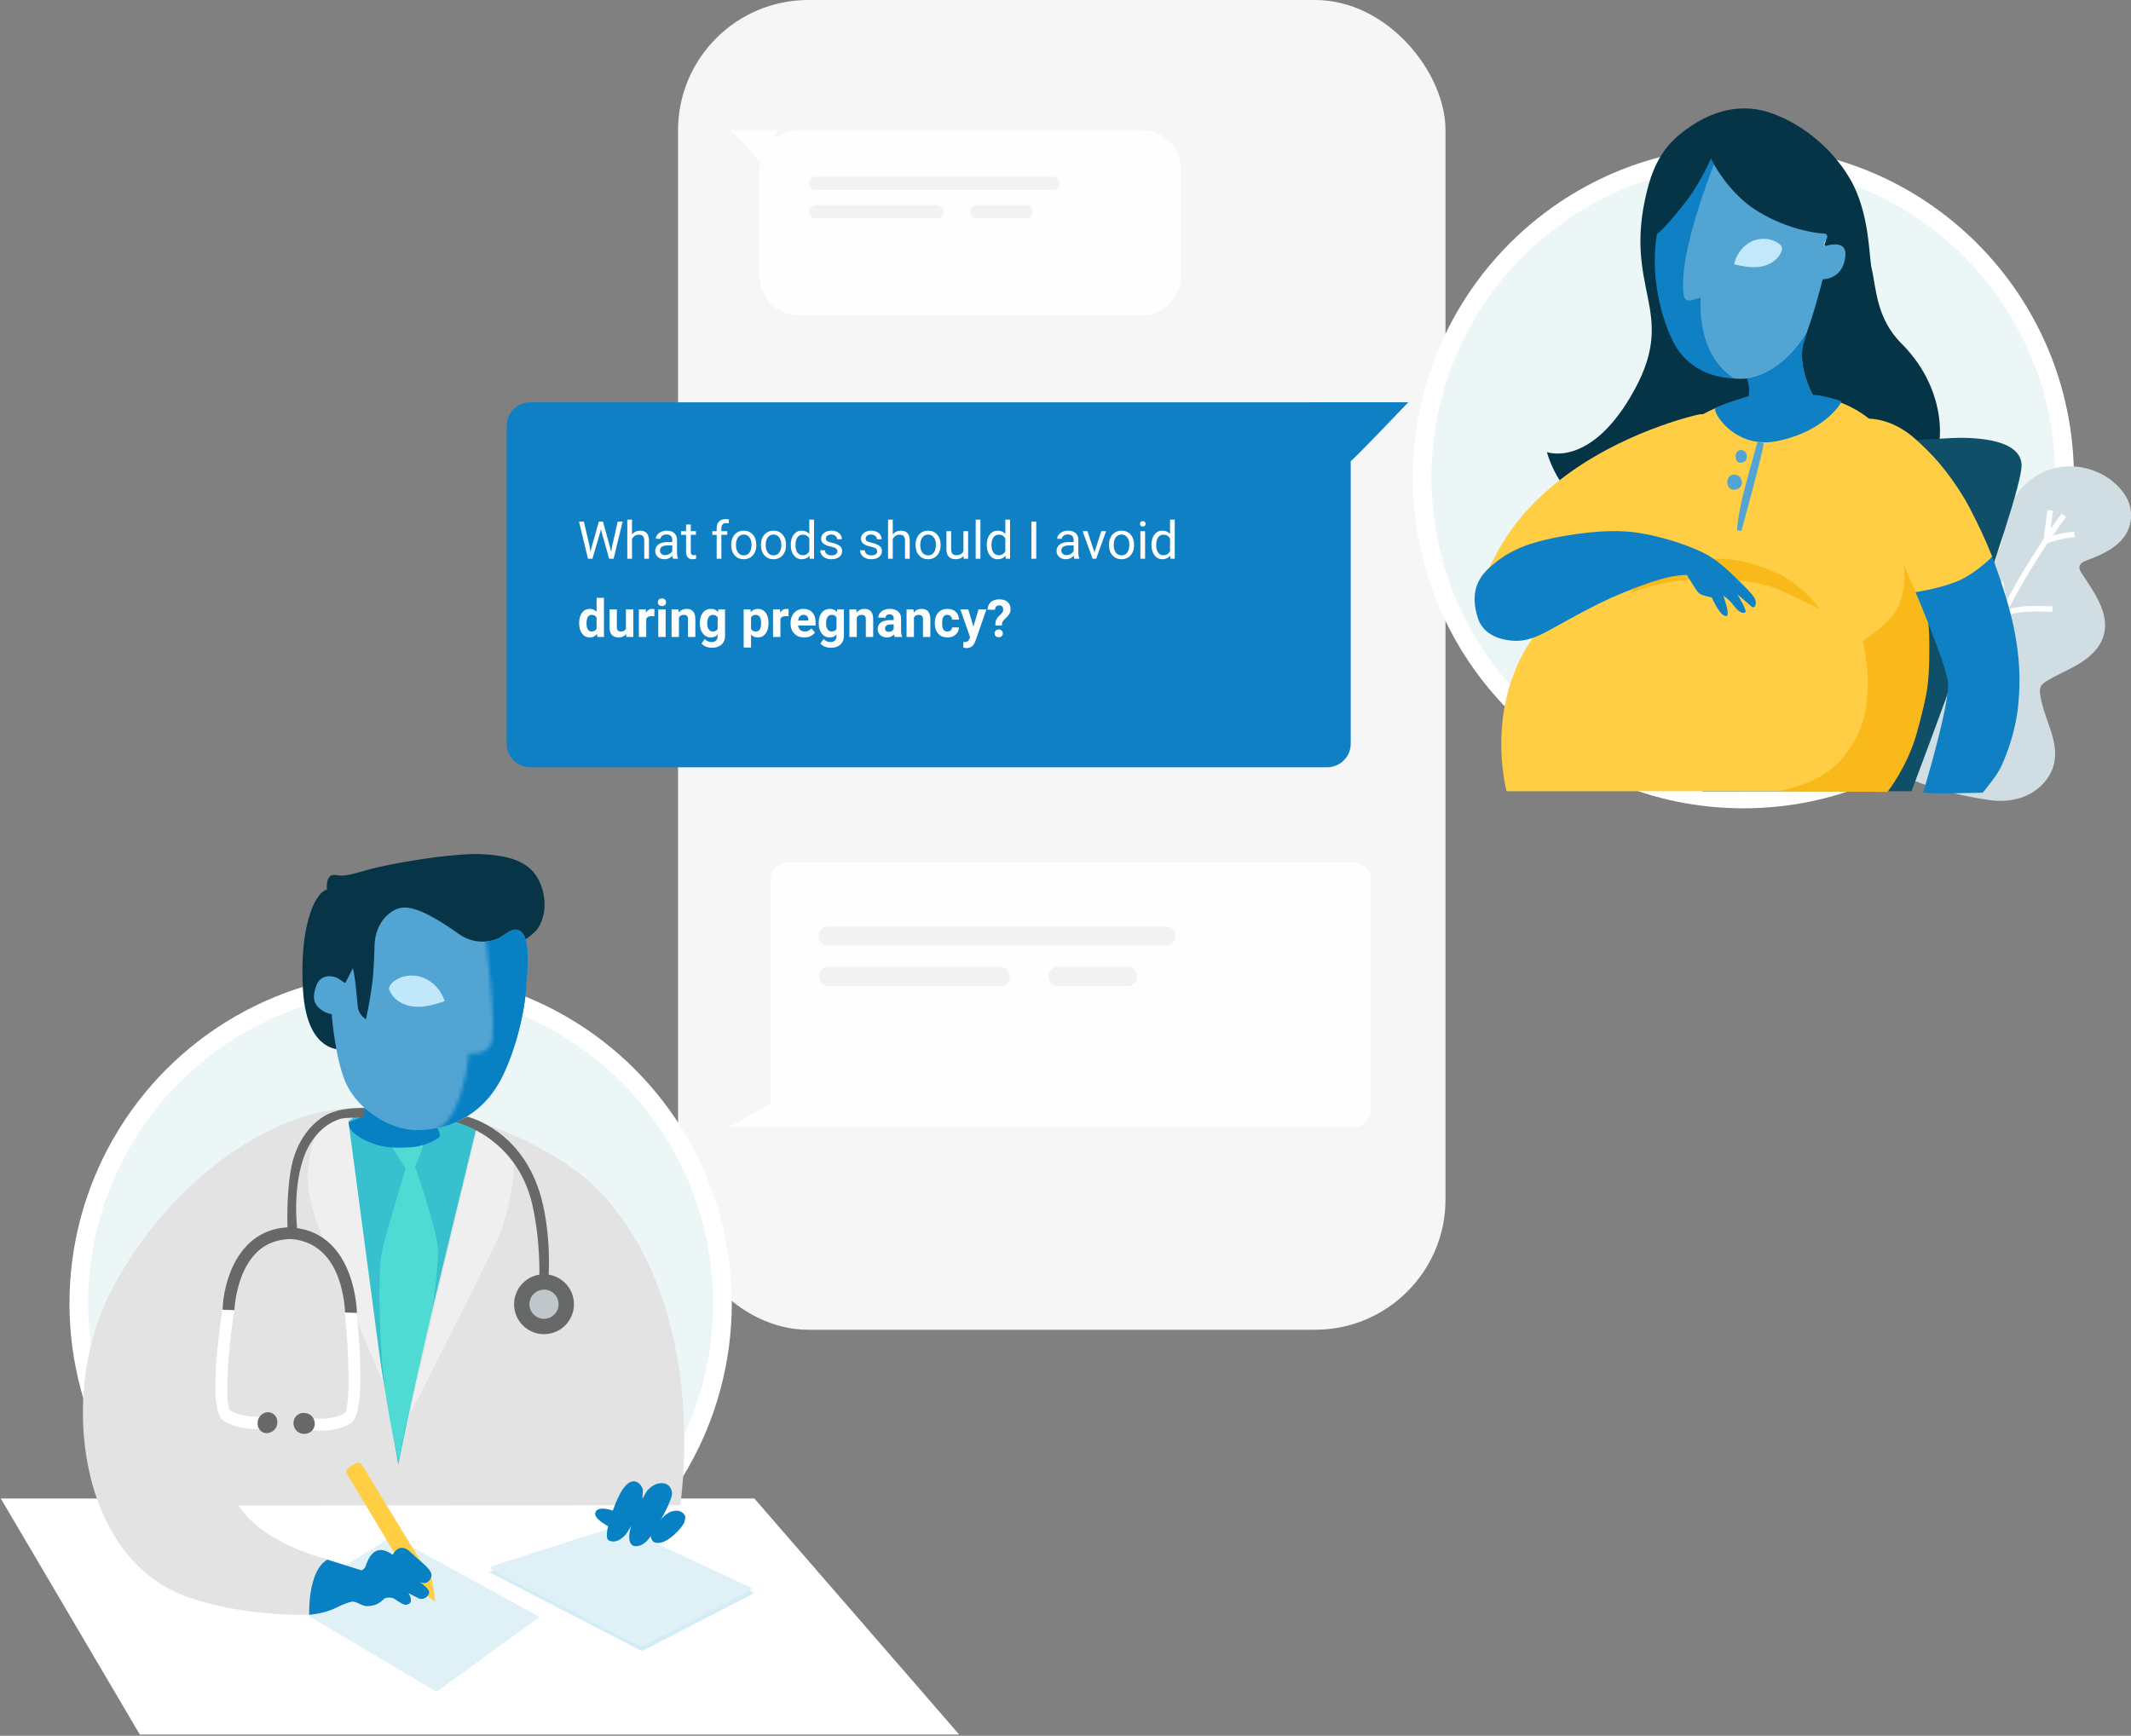 <?xml version="1.0" encoding="UTF-8"?>
<svg width="572px" height="466px" viewBox="0 0 572 466" version="1.1" xmlns="http://www.w3.org/2000/svg" xmlns:xlink="http://www.w3.org/1999/xlink">
    <rect x="0" y="0" width="572" height="466" fill="#808080" stroke="none"/>
    <!-- Generator: Sketch 50.2 (55047) - http://www.bohemiancoding.com/sketch -->
    <title>Group 3svg</title>
    <desc>Created with Sketch.</desc>
    <defs>
        <path d="M6.661,19.785 C5.287,19.15 2.115,18.621 0.952,22.113 C-0.211,25.604 0.74,26.98 2.115,28.144 C3.489,29.308 5.181,29.519 5.181,29.519 C5.181,29.519 6.133,42.321 9.305,48.67 C12.477,55.018 20.83,61.154 29.289,60.625 C38.911,60.096 45.89,55.124 49.908,48.246 C53.926,41.369 56.781,30.26 57.31,23.277 C57.733,17.881 58.579,9.946 56.252,7.618 C53.926,5.29 51.494,8.676 49.38,9.417 C47.37,10.157 43.247,10.792 39.229,7.935 C35.211,5.079 31.087,2.539 27.915,1.481 C24.743,0.423 22.311,0.635 19.561,3.492 C17.552,5.608 16.812,8.57 16.707,10.58 C16.601,12.485 16.601,17.458 15.966,22.007 C15.332,26.557 14.38,30.895 14.38,30.895 C14.38,30.895 12.371,29.837 12.16,27.297 C11.948,24.758 11.525,20.526 11.208,18.833 C10.891,17.14 10.891,17.14 10.891,17.14 L8.882,21.055 C8.988,21.478 7.296,20.103 6.661,19.785 Z" id="path-1"></path>
        <path d="M13.746,1.27 C13.746,1.27 17.447,29.413 15.332,32.587 C13.323,35.55 9.516,34.704 9.516,34.704 C9.516,34.704 8.248,51.315 1.057,55.124 C-3.701,57.663 18.927,52.267 18.927,52.267 L28.866,36.502 L31.51,25.71 L32.673,14.812 L31.933,0 L13.746,1.27 Z" id="path-3"></path>
    </defs>
    <g id="Page-1" stroke="none" stroke-width="1" fill="none" fill-rule="evenodd">
        <g id="Artboard-Copy-4" transform="translate(-745, -144)">
            <g id="Group-3" transform="translate(745, 144)">
                <rect id="Rectangle-3" fill="#F6F6F6" x="182" y="0" width="206" height="357" rx="35"></rect>
                <path d="M351.445,108 L351.447,108.003 L142.366,108.003 C138.864,108.003 136,110.828 136,114.28 L136,199.722 C136,203.175 138.864,206 142.366,206 L356.189,206 C359.689,206 362.554,203.175 362.554,199.722 L362.554,123.782 C362.724,123.809 365.759,120.732 369.094,117.287 C373.308,112.936 378,108 378,108 L351.445,108 Z" id="Fill-7" fill="#1080C4"></path>
                <g id="Group" transform="translate(195, 34)">
                    <path d="M0.735,0.934 C0.735,0.934 7.153,6.506 8.007,8.651 C8.864,10.794 13.997,0.934 13.997,0.934 L0.735,0.934 Z" id="Fill-10" fill="#FEFEFE"></path>
                    <path d="M111.492,50.661 L19.377,50.661 C13.594,50.661 8.864,45.921 8.864,40.126 L8.864,11.468 C8.864,5.674 13.594,0.933 19.377,0.933 L111.492,0.933 C117.274,0.933 122.004,5.674 122.004,11.468 L122.004,40.126 C122.004,45.921 117.274,50.661 111.492,50.661" id="Fill-12" fill="#FEFEFE"></path>
                    <path d="M87.586,16.986 L23.965,16.986 C22.991,16.986 22.194,16.188 22.194,15.213 C22.194,14.237 22.991,13.439 23.965,13.439 L87.586,13.439 C88.561,13.439 89.357,14.237 89.357,15.213 C89.357,16.188 88.561,16.986 87.586,16.986" id="Fill-14" fill="#F2F2F2"></path>
                    <path d="M56.405,24.643 L24.002,24.643 C23.008,24.643 22.194,23.828 22.194,22.831 C22.194,21.835 23.008,21.02 24.002,21.02 L56.405,21.02 C57.398,21.02 58.213,21.835 58.213,22.831 C58.213,23.828 57.398,24.643 56.405,24.643" id="Fill-16" fill="#F2F2F2"></path>
                    <path d="M80.36,24.643 L67.242,24.643 C66.248,24.643 65.434,23.828 65.434,22.831 C65.434,21.835 66.248,21.02 67.242,21.02 L80.36,21.02 C81.353,21.02 82.167,21.835 82.167,22.831 C82.167,23.828 81.353,24.643 80.36,24.643" id="Fill-18" fill="#F2F2F2"></path>
                </g>
                <g id="pregnant-lady" transform="translate(381, 29)">
                    <path d="M173.175,99.165 C173.175,146.852 134.574,185.51 86.957,185.51 C39.341,185.51 0.739,146.852 0.739,99.165 C0.739,51.478 39.341,12.82 86.957,12.82 C134.574,12.82 173.175,51.478 173.175,99.165" id="Fill-3" stroke="#FFFFFF" stroke-width="5" fill="#ECF6F6"></path>
                    <path d="M62.184,38.186 C62.184,38.186 62.162,52.634 65.157,59.122 C68.152,65.61 76.634,73.562 85.62,72.822 C94.604,72.08 100.105,66.611 104.598,59.113 C109.091,51.614 109.693,47.188 109.693,47.188 C109.693,47.188 115.349,44.532 115.349,40.197 C115.349,35.862 109.275,33.343 108.607,36.475 C107.926,39.671 115.08,28.794 102.243,21.103 C92.675,15.372 88.765,11.913 82.4,12.946 C76.037,13.979 64.43,22.649 62.184,38.186" id="Fill-90" fill="#52A5D3"></path>
                    <path d="M80.643,11.197 C80.643,11.197 68.959,38.675 70.993,50.523 C71.134,51.341 71.957,51.856 72.759,51.651 C73.42,51.483 74.327,51.242 75.527,50.907 C75.527,50.907 73.957,65.939 84.498,72.606 C95.039,79.271 67.244,69.36 67.244,69.36 L61.348,40.891 L62.184,29.293 L75.967,14.319 L80.643,11.197 Z" id="Fill-92" fill="#1080C4"></path>
                    <path d="M96.675,36.585 C94.62,34.894 91.554,34.678 89.156,35.828 C86.759,36.978 85.052,39.353 84.445,41.945 C86.807,42.512 89.256,42.99 91.648,42.58 C94.041,42.171 96.389,40.695 97.196,38.402 C97.31,38.081 97.391,37.729 97.3,37.401 C97.206,37.067 96.944,36.806 96.675,36.585" id="Fill-94" fill="#C2E8FA"></path>
                    <path d="M63.795,33.753 C63.795,33.753 64.855,33.604 71.603,25.037 C73.635,22.457 76.175,18.168 78.254,13.591 C78.254,13.591 81.025,19.613 86.885,24.829 C91.935,29.323 101.004,33.214 108.715,33.721 C109.269,33.757 109.624,34.33 109.416,34.846 L108.74,36.526 C108.6,36.786 108.841,37.088 109.124,37.007 C110.81,36.518 114.635,35.815 114.336,39.593 C113.819,46.128 108.243,45.981 108.243,45.981 C108.243,45.981 105.535,56.626 103.653,60.987 C100.402,68.52 105.915,77.744 105.915,77.744 C105.915,77.744 129.98,100.914 136.3,97.179 C140.624,94.621 143.153,76.94 129.311,63.133 C122.558,56.398 122.591,48.052 121.421,43.261 C120.581,39.821 120.96,28.084 115.45,18.793 C110.493,10.433 102.15,3.81 93.631,1.104 C88.29,-0.592 80.416,-0.783 71.396,5.89 C67.182,9.007 63.433,12.992 61.175,21.89 C54.356,48.76 69.41,54.135 57.805,75.506 C46.199,96.876 34.219,92.377 34.219,92.377 C34.219,92.377 40.22,116.747 65.162,107.863 C78.637,103.064 89.289,76.819 89.289,76.819 L88.175,72.544 C88.175,72.544 73.492,74.706 67.705,61.919 C60.888,46.854 63.795,33.753 63.795,33.753" id="Fill-96" fill="#063447"></path>
                    <path d="M136.682,138.544 C139.232,138.883 143.516,136.614 143.951,134.075 C144.25,132.339 143.631,130.581 143.62,128.821 C143.598,125.285 146.364,121.934 149.836,121.29 C150.981,121.078 152.189,121.126 153.27,120.686 C156.597,119.334 156.626,114.774 157.183,111.22 C158.204,104.683 163.167,98.925 169.477,96.96 C175.784,94.994 183.133,96.916 187.679,101.719 C188.856,102.963 189.862,104.397 190.45,106.008 C191.386,108.577 191.176,111.541 189.887,113.951 C187.777,117.895 183.318,119.877 179.133,121.443 C178.308,121.752 177.365,122.183 177.176,123.044 C177.028,123.718 177.416,124.383 177.797,124.96 C181.172,130.079 185.394,135.86 183.625,141.734 C182.659,144.94 180.023,147.381 177.173,149.133 C174.323,150.886 171.174,152.108 168.326,153.863 C167.681,154.259 167.019,154.723 166.729,155.424 C166.505,155.966 166.536,156.576 166.601,157.161 C167.311,163.433 171.586,169.312 170.448,175.521 C169.744,179.363 166.926,182.639 163.427,184.363 C159.927,186.088 155.83,186.362 151.999,185.631 C151.999,185.631 121.13,181.582 117.31,167.175 C113.49,152.768 122.937,137.457 136.682,138.544" id="Fill-98" fill="#D0DEE4"></path>
                    <path d="M172.967,109.32 C162.65,123.29 154.285,138.703 148.193,154.972" id="Stroke-100" stroke="#FEFEFE" stroke-width="1.5"></path>
                    <path d="M169.918,134.537 C166.627,134.409 163.307,134.283 160.061,134.838 C158.877,135.041 157.685,135.342 156.667,135.981" id="Stroke-102" stroke="#FEFEFE" stroke-width="1.5"></path>
                    <path d="M175.856,114.473 C173.265,114.678 170.703,115.257 168.276,116.185 C168.619,113.462 168.96,110.738 169.301,108.014" id="Stroke-104" stroke="#FEFEFE" stroke-width="1.5"></path>
                    <path d="M156.613,135.574 C156.874,132.809 156.624,129.997 155.877,127.323" id="Stroke-106" stroke="#FEFEFE" stroke-width="1.5"></path>
                    <path d="M159.064,156.073 C155.839,156.484 152.662,157.255 149.607,158.369" id="Stroke-108" stroke="#FEFEFE" stroke-width="1.5"></path>
                    <path d="M141.982,88.656 C141.982,88.656 161.277,87.073 161.628,95.765 C161.98,104.455 132.093,183.413 132.093,183.413 L75.983,183.447 L121.82,89.763 L141.982,88.656 Z" id="Fill-110" fill="#0F5068"></path>
                    <path d="M39.074,128.68 C39.074,128.68 55.832,117.167 78.434,115.995 C78.434,115.995 85.221,115.438 90.011,117.766 C90.011,117.766 93.583,120.752 88.542,119.935 C83.5,119.118 81.163,119.118 81.163,119.118 C81.163,119.118 87.948,119.898 90.011,124.387 C90.011,124.387 90.742,127.192 87.392,125.964 C87.392,125.964 84.415,123.975 82.107,123.79 C82.107,123.79 86.745,126.328 85.794,128.68 C85.484,129.447 83.5,126.728 81.163,126.143 C78.825,125.558 74.274,127.521 72.13,126.155 C69.987,124.788 69.979,124.238 69.979,124.238 C69.979,124.238 58.17,128.094 51.155,137.851 C44.14,147.608 42.847,148.371 42.847,148.371 C42.847,148.371 37.321,153.657 33.618,154.438 C29.916,155.219 30.501,139.998 39.074,128.68" id="Fill-112" fill="#1080C4"></path>
                    <path d="M54.068,119.116 C54.068,119.116 55.236,79.401 96.194,76.82 C137.152,74.238 144.574,119.78 125.633,183.413 L23.39,183.413 C23.39,183.413 13.203,146.028 47.503,127.453 C47.503,127.453 52.294,125.051 53.26,124.93 L54.068,119.116 Z" id="Fill-114" fill="#FFCE44"></path>
                    <path d="M87.943,72.512 C87.943,72.512 88.876,75.456 88.332,77.36 C88.332,77.36 80.344,79.772 79.461,80.584 C78.489,81.477 84.594,91.625 95.81,89.46 C107.027,87.294 112.505,80.79 113.292,78.724 C113.292,78.724 108.043,76.923 105.528,77.037 C105.528,77.037 101.765,69.994 102.902,63.91 C102.902,63.91 104.077,60.139 103.988,60.109 C103.787,60.042 98.544,70.731 87.943,72.512" id="Fill-116" fill="#1080C4"></path>
                    <path d="M90.16,91.637 C88.774,97.08 85.58,106.882 85.252,113.377 L86.433,113.509 C86.433,113.509 92.587,91.155 92.389,89.924 L90.772,89.665 C90.772,89.665 90.275,91.182 90.16,91.637" id="Fill-118" fill="#52A5D3"></path>
                    <path d="M83.76,98.527 C83.389,98.687 82.994,98.914 82.714,99.845 C82.393,100.901 82.991,102.423 84.17,102.464 C85.347,102.504 86.423,102.011 86.533,100.74 C86.641,99.468 85.812,98.636 84.816,98.417 C84.639,98.378 84.061,98.397 83.76,98.527" id="Fill-120" fill="#52A5D3"></path>
                    <path d="M85.751,91.933 C85.462,92.07 85.153,92.263 84.927,93.044 C84.671,93.93 85.126,95.201 86.043,95.227 C86.96,95.253 87.8,94.833 87.894,93.767 C87.988,92.702 87.348,92.012 86.572,91.834 C86.435,91.802 85.986,91.822 85.751,91.933" id="Fill-122" fill="#52A5D3"></path>
                    <path d="M129.58,118.893 C129.58,118.893 131.341,125.899 128.957,132.837 C127.897,135.925 124.801,139.288 118.982,143.034 C118.982,143.034 123.138,158.923 116.904,169.672 C113.164,176.124 108.538,181.014 96.125,183.407 L125.633,183.615 C125.633,183.615 130.806,177.037 133.321,168.423 C134.276,165.153 135.175,161.522 135.919,158.041 C137.009,152.943 136.854,146.089 136.854,143.242 C136.854,137.831 136.147,134.718 134.776,130.339 C132.385,122.705 129.58,118.893 129.58,118.893" id="Fill-124" fill="#FAB91A"></path>
                    <path d="M119.216,83.453 C119.216,83.453 126.183,82.389 133.557,89.253 C136.915,92.378 141.107,96.22 146.569,105.314 C147.534,106.921 151.243,114.054 153.743,120.467 C153.743,120.467 147.05,129.772 133.166,129.975 C133.166,129.975 120.842,101.346 118.295,92.956 C116.311,86.415 115.81,83.784 119.216,83.453" id="Fill-126" fill="#FFCE44"></path>
                    <path d="M153.742,120.468 C153.742,120.468 153.824,120.683 153.971,121.076 C154.857,123.453 158.078,132.324 159.504,139.288 C161.167,147.404 161.375,153.439 160.752,160.099 C160.128,166.758 158.049,172.586 156.18,176.748 C155.042,179.28 151.192,183.824 151.192,183.824 L139.971,184.032 L135.192,183.824 C135.192,183.824 142.672,159.266 141.841,153.856 C141.01,148.445 133.165,129.975 133.165,129.975 C133.165,129.975 140.386,128.883 144.959,126.801 C149.53,124.72 153.742,120.468 153.742,120.468" id="Fill-128" fill="#1080C4"></path>
                    <path d="M55.53,132.877 C46.506,132.472 40.263,135.652 37.754,137.109 C35.245,138.566 5.196,148.808 20.19,120.51 C24.694,112.009 30.191,105.827 37.316,100.17 C53.906,87 74.204,82.459 74.204,82.459 C74.204,82.459 75.613,82.069 75.975,82.237 C76.337,82.406 75.95,83.489 75.95,83.489" id="Fill-130" fill="#FFCE44"></path>
                    <path d="M56.382,130.339 C56.382,130.339 65.204,126.402 77.578,126.385 C86.61,126.373 93.424,127.923 96.488,129.298 C99.501,130.651 107.502,134.502 107.502,134.502 C107.502,134.502 102.93,128.05 96.072,124.928 C90.096,122.207 85.474,120.974 79.033,120.974 C73.82,120.974 68.85,122.223 63.447,124.721 C60.323,126.164 56.382,130.339 56.382,130.339" id="Fill-132" fill="#FAB91A"></path>
                    <path d="M18.925,123.264 C22.977,119.622 27.445,117.332 34.407,115.772 C40.507,114.404 50.216,112.928 57.681,113.899 C65.681,114.939 73.89,118.061 77.214,119.933 C80.538,121.807 83.656,124.929 83.656,124.929 C83.656,124.929 88.715,129.631 89.786,131.276 C90.876,132.948 89.974,134.636 89.163,133.877 C87.939,132.732 85.319,130.548 85.319,130.548 C85.319,130.548 88.221,135.122 87.397,135.438 C86.046,135.958 84.833,134.125 83.76,132.836 C82.721,131.588 81.579,130.964 81.579,130.964 C81.579,130.964 83.509,136.168 82.41,136.375 C80.747,136.686 78.461,131.38 78.461,131.38 C78.461,131.38 75.967,130.964 75.136,130.339 C74.305,129.715 71.812,125.345 71.812,125.345 C71.812,125.345 69.066,125.356 65.577,126.281 C61.202,127.441 55.573,129.701 51.758,131.38 C46.794,133.564 40.641,136.999 36.901,139.08 C33.16,141.161 29.623,143.239 25.471,143.034 C19.133,142.721 16.536,139.581 15.705,136.999 C13.627,130.548 15.343,126.484 18.925,123.264" id="Fill-134" fill="#1080C4"></path>
                </g>
                <g id="Group-2" transform="translate(195, 231)">
                    <path d="M168.425,0.659 L16.375,0.659 C16.189,0.659 16.004,0.675 15.821,0.697 L0.565,0.697 C0.565,0.697 7.679,4.333 11.849,7.071 L11.849,67.043 C11.849,69.54 13.887,71.586 16.375,71.586 L168.425,71.586 C170.915,71.586 172.952,69.54 172.952,67.043 L172.952,5.203 C172.952,2.703 170.915,0.659 168.425,0.659" id="Fill-136" fill="#FEFEFE" transform="translate(86.758, 36.122) scale(1, -1) translate(-86.758, -36.122) "></path>
                    <path d="M118.177,22.824 L27.086,22.824 C25.837,22.824 24.815,21.798 24.815,20.544 L24.815,20.044 C24.815,18.79 25.837,17.764 27.086,17.764 L118.177,17.764 C119.427,17.764 120.448,18.79 120.448,20.044 L120.448,20.544 C120.448,21.798 119.427,22.824 118.177,22.824" id="Fill-138" fill="#F2F2F2"></path>
                    <path d="M73.526,33.744 L27.388,33.744 C25.973,33.744 24.814,32.582 24.814,31.161 C24.814,29.74 25.973,28.577 27.388,28.577 L73.526,28.577 C74.942,28.577 76.1,29.74 76.1,31.161 C76.1,32.582 74.942,33.744 73.526,33.744" id="Fill-140" fill="#F2F2F2"></path>
                    <path d="M107.636,33.744 L88.958,33.744 C87.542,33.744 86.384,32.582 86.384,31.161 C86.384,29.74 87.542,28.577 88.958,28.577 L107.636,28.577 C109.052,28.577 110.21,29.74 110.21,31.161 C110.21,32.582 109.052,33.744 107.636,33.744" id="Fill-142" fill="#F2F2F2"></path>
                </g>
                <path d="M158.302,146.862 L158.493,148.175 L158.773,146.992 L160.742,140.047 L161.85,140.047 L163.771,146.992 L164.044,148.195 L164.256,146.855 L165.801,140.047 L167.12,140.047 L164.707,150 L163.511,150 L161.46,142.747 L161.303,141.988 L161.146,142.747 L159.02,150 L157.823,150 L155.417,140.047 L156.729,140.047 L158.302,146.862 Z M169.643,143.499 C170.203,142.811 170.932,142.467 171.83,142.467 C173.393,142.467 174.182,143.349 174.195,145.112 L174.195,150 L172.931,150 L172.931,145.105 C172.926,144.572 172.804,144.178 172.565,143.923 C172.326,143.668 171.953,143.54 171.447,143.54 C171.037,143.54 170.677,143.649 170.367,143.868 C170.057,144.087 169.816,144.374 169.643,144.729 L169.643,150 L168.378,150 L168.378,139.5 L169.643,139.5 L169.643,143.499 Z M180.655,150 C180.582,149.854 180.523,149.594 180.478,149.221 C179.89,149.831 179.188,150.137 178.372,150.137 C177.643,150.137 177.045,149.931 176.578,149.518 C176.111,149.106 175.877,148.583 175.877,147.949 C175.877,147.179 176.17,146.581 176.755,146.155 C177.341,145.729 178.165,145.516 179.227,145.516 L180.457,145.516 L180.457,144.935 C180.457,144.493 180.325,144.14 180.061,143.878 C179.796,143.616 179.407,143.485 178.892,143.485 C178.44,143.485 178.062,143.599 177.757,143.827 C177.451,144.055 177.299,144.331 177.299,144.654 L176.027,144.654 C176.027,144.285 176.158,143.929 176.42,143.584 C176.682,143.24 177.038,142.968 177.487,142.768 C177.936,142.567 178.429,142.467 178.967,142.467 C179.819,142.467 180.487,142.68 180.97,143.106 C181.453,143.532 181.703,144.119 181.722,144.866 L181.722,148.271 C181.722,148.95 181.808,149.49 181.981,149.891 L181.981,150 L180.655,150 Z M178.557,149.036 C178.953,149.036 179.329,148.934 179.685,148.729 C180.04,148.523 180.298,148.257 180.457,147.929 L180.457,146.411 L179.466,146.411 C177.916,146.411 177.142,146.865 177.142,147.771 C177.142,148.168 177.274,148.478 177.538,148.701 C177.802,148.924 178.142,149.036 178.557,149.036 Z M185.42,140.812 L185.42,142.604 L186.801,142.604 L186.801,143.581 L185.42,143.581 L185.42,148.168 C185.42,148.464 185.481,148.686 185.604,148.834 C185.728,148.983 185.937,149.057 186.233,149.057 C186.379,149.057 186.58,149.029 186.835,148.975 L186.835,150 C186.502,150.091 186.179,150.137 185.864,150.137 C185.299,150.137 184.873,149.966 184.586,149.624 C184.299,149.282 184.155,148.797 184.155,148.168 L184.155,143.581 L182.809,143.581 L182.809,142.604 L184.155,142.604 L184.155,140.812 L185.42,140.812 Z M192.365,150 L192.365,143.581 L191.196,143.581 L191.196,142.604 L192.365,142.604 L192.365,141.845 C192.365,141.052 192.577,140.439 193.001,140.006 C193.425,139.573 194.024,139.356 194.799,139.356 C195.09,139.356 195.38,139.395 195.667,139.473 L195.599,140.498 C195.384,140.457 195.157,140.437 194.915,140.437 C194.505,140.437 194.188,140.556 193.965,140.795 C193.742,141.035 193.63,141.378 193.63,141.824 L193.63,142.604 L195.209,142.604 L195.209,143.581 L193.63,143.581 L193.63,150 L192.365,150 Z M196.269,146.233 C196.269,145.509 196.411,144.857 196.696,144.278 C196.981,143.7 197.377,143.253 197.885,142.938 C198.393,142.624 198.973,142.467 199.625,142.467 C200.632,142.467 201.447,142.815 202.069,143.513 C202.691,144.21 203.002,145.137 203.002,146.295 L203.002,146.384 C203.002,147.104 202.864,147.75 202.588,148.322 C202.313,148.894 201.918,149.339 201.406,149.658 C200.893,149.977 200.304,150.137 199.639,150.137 C198.636,150.137 197.824,149.788 197.202,149.091 C196.58,148.394 196.269,147.471 196.269,146.322 L196.269,146.233 Z M197.54,146.384 C197.54,147.204 197.73,147.863 198.111,148.359 C198.491,148.856 199.001,149.104 199.639,149.104 C200.281,149.104 200.792,148.853 201.17,148.349 C201.548,147.846 201.737,147.14 201.737,146.233 C201.737,145.422 201.545,144.765 201.16,144.261 C200.775,143.758 200.263,143.506 199.625,143.506 C199.001,143.506 198.497,143.754 198.114,144.251 C197.731,144.748 197.54,145.459 197.54,146.384 Z M204.253,146.233 C204.253,145.509 204.395,144.857 204.68,144.278 C204.965,143.7 205.361,143.253 205.87,142.938 C206.378,142.624 206.958,142.467 207.609,142.467 C208.617,142.467 209.431,142.815 210.053,143.513 C210.675,144.21 210.986,145.137 210.986,146.295 L210.986,146.384 C210.986,147.104 210.848,147.75 210.573,148.322 C210.297,148.894 209.903,149.339 209.39,149.658 C208.877,149.977 208.288,150.137 207.623,150.137 C206.62,150.137 205.808,149.788 205.186,149.091 C204.564,148.394 204.253,147.471 204.253,146.322 L204.253,146.233 Z M205.524,146.384 C205.524,147.204 205.715,147.863 206.095,148.359 C206.476,148.856 206.985,149.104 207.623,149.104 C208.266,149.104 208.776,148.853 209.154,148.349 C209.533,147.846 209.722,147.14 209.722,146.233 C209.722,145.422 209.529,144.765 209.144,144.261 C208.759,143.758 208.247,143.506 207.609,143.506 C206.985,143.506 206.481,143.754 206.099,144.251 C205.716,144.748 205.524,145.459 205.524,146.384 Z M212.265,146.24 C212.265,145.105 212.534,144.193 213.071,143.502 C213.609,142.812 214.313,142.467 215.184,142.467 C216.049,142.467 216.735,142.763 217.241,143.355 L217.241,139.5 L218.506,139.5 L218.506,150 L217.344,150 L217.282,149.207 C216.776,149.827 216.072,150.137 215.17,150.137 C214.313,150.137 213.615,149.786 213.075,149.084 C212.535,148.382 212.265,147.466 212.265,146.336 L212.265,146.24 Z M213.529,146.384 C213.529,147.222 213.702,147.879 214.049,148.353 C214.395,148.827 214.874,149.063 215.484,149.063 C216.286,149.063 216.872,148.703 217.241,147.983 L217.241,144.586 C216.863,143.889 216.282,143.54 215.498,143.54 C214.878,143.54 214.395,143.779 214.049,144.258 C213.702,144.736 213.529,145.445 213.529,146.384 Z M224.774,148.038 C224.774,147.696 224.646,147.431 224.388,147.242 C224.131,147.053 223.682,146.89 223.042,146.753 C222.401,146.616 221.893,146.452 221.517,146.261 C221.141,146.069 220.863,145.841 220.683,145.577 C220.503,145.313 220.413,144.998 220.413,144.634 C220.413,144.028 220.669,143.515 221.182,143.096 C221.695,142.676 222.35,142.467 223.147,142.467 C223.986,142.467 224.666,142.683 225.188,143.116 C225.71,143.549 225.971,144.103 225.971,144.777 L224.699,144.777 C224.699,144.431 224.552,144.132 224.258,143.882 C223.964,143.631 223.594,143.506 223.147,143.506 C222.687,143.506 222.327,143.606 222.067,143.807 C221.808,144.007 221.678,144.269 221.678,144.593 C221.678,144.898 221.799,145.128 222.04,145.283 C222.282,145.438 222.718,145.586 223.349,145.728 C223.98,145.869 224.492,146.037 224.884,146.233 C225.276,146.429 225.566,146.665 225.755,146.941 C225.945,147.217 226.039,147.553 226.039,147.949 C226.039,148.61 225.775,149.14 225.246,149.539 C224.717,149.937 224.032,150.137 223.188,150.137 C222.596,150.137 222.072,150.032 221.616,149.822 C221.16,149.613 220.804,149.32 220.546,148.944 C220.289,148.568 220.16,148.161 220.16,147.724 L221.425,147.724 C221.448,148.147 221.617,148.484 221.934,148.732 C222.251,148.98 222.669,149.104 223.188,149.104 C223.667,149.104 224.051,149.008 224.34,148.814 C224.63,148.62 224.774,148.362 224.774,148.038 Z M235.459,148.038 C235.459,147.696 235.33,147.431 235.073,147.242 C234.815,147.053 234.366,146.89 233.726,146.753 C233.086,146.616 232.578,146.452 232.202,146.261 C231.826,146.069 231.548,145.841 231.368,145.577 C231.188,145.313 231.098,144.998 231.098,144.634 C231.098,144.028 231.354,143.515 231.867,143.096 C232.379,142.676 233.035,142.467 233.832,142.467 C234.671,142.467 235.351,142.683 235.873,143.116 C236.394,143.549 236.655,144.103 236.655,144.777 L235.384,144.777 C235.384,144.431 235.237,144.132 234.943,143.882 C234.649,143.631 234.279,143.506 233.832,143.506 C233.372,143.506 233.012,143.606 232.752,143.807 C232.492,144.007 232.362,144.269 232.362,144.593 C232.362,144.898 232.483,145.128 232.725,145.283 C232.966,145.438 233.403,145.586 234.034,145.728 C234.665,145.869 235.176,146.037 235.568,146.233 C235.96,146.429 236.251,146.665 236.44,146.941 C236.629,147.217 236.724,147.553 236.724,147.949 C236.724,148.61 236.459,149.14 235.931,149.539 C235.402,149.937 234.716,150.137 233.873,150.137 C233.281,150.137 232.757,150.032 232.301,149.822 C231.845,149.613 231.488,149.32 231.231,148.944 C230.973,148.568 230.845,148.161 230.845,147.724 L232.109,147.724 C232.132,148.147 232.302,148.484 232.619,148.732 C232.935,148.98 233.354,149.104 233.873,149.104 C234.352,149.104 234.736,149.008 235.025,148.814 C235.314,148.62 235.459,148.362 235.459,148.038 Z M239.636,143.499 C240.196,142.811 240.925,142.467 241.823,142.467 C243.386,142.467 244.175,143.349 244.188,145.112 L244.188,150 L242.924,150 L242.924,145.105 C242.919,144.572 242.797,144.178 242.558,143.923 C242.319,143.668 241.946,143.54 241.44,143.54 C241.03,143.54 240.67,143.649 240.36,143.868 C240.05,144.087 239.809,144.374 239.636,144.729 L239.636,150 L238.371,150 L238.371,139.5 L239.636,139.5 L239.636,143.499 Z M245.747,146.233 C245.747,145.509 245.889,144.857 246.174,144.278 C246.459,143.7 246.856,143.253 247.364,142.938 C247.872,142.624 248.452,142.467 249.104,142.467 C250.111,142.467 250.925,142.815 251.547,143.513 C252.169,144.21 252.48,145.137 252.48,146.295 L252.48,146.384 C252.48,147.104 252.343,147.75 252.067,148.322 C251.791,148.894 251.397,149.339 250.884,149.658 C250.372,149.977 249.783,150.137 249.117,150.137 C248.115,150.137 247.302,149.788 246.68,149.091 C246.058,148.394 245.747,147.471 245.747,146.322 L245.747,146.233 Z M247.019,146.384 C247.019,147.204 247.209,147.863 247.589,148.359 C247.97,148.856 248.479,149.104 249.117,149.104 C249.76,149.104 250.27,148.853 250.648,148.349 C251.027,147.846 251.216,147.14 251.216,146.233 C251.216,145.422 251.023,144.765 250.638,144.261 C250.253,143.758 249.742,143.506 249.104,143.506 C248.479,143.506 247.976,143.754 247.593,144.251 C247.21,144.748 247.019,145.459 247.019,146.384 Z M258.633,149.269 C258.141,149.847 257.418,150.137 256.466,150.137 C255.677,150.137 255.077,149.908 254.665,149.45 C254.252,148.992 254.044,148.314 254.039,147.416 L254.039,142.604 L255.304,142.604 L255.304,147.382 C255.304,148.503 255.759,149.063 256.671,149.063 C257.637,149.063 258.28,148.703 258.599,147.983 L258.599,142.604 L259.863,142.604 L259.863,150 L258.66,150 L258.633,149.269 Z M263.158,150 L261.894,150 L261.894,139.5 L263.158,139.5 L263.158,150 Z M264.874,146.24 C264.874,145.105 265.143,144.193 265.681,143.502 C266.218,142.812 266.923,142.467 267.793,142.467 C268.659,142.467 269.345,142.763 269.851,143.355 L269.851,139.5 L271.115,139.5 L271.115,150 L269.953,150 L269.892,149.207 C269.386,149.827 268.682,150.137 267.779,150.137 C266.923,150.137 266.224,149.786 265.684,149.084 C265.144,148.382 264.874,147.466 264.874,146.336 L264.874,146.24 Z M266.139,146.384 C266.139,147.222 266.312,147.879 266.658,148.353 C267.005,148.827 267.483,149.063 268.094,149.063 C268.896,149.063 269.481,148.703 269.851,147.983 L269.851,144.586 C269.472,143.889 268.891,143.54 268.107,143.54 C267.488,143.54 267.005,143.779 266.658,144.258 C266.312,144.736 266.139,145.445 266.139,146.384 Z M278.149,150 L276.837,150 L276.837,140.047 L278.149,140.047 L278.149,150 Z M288.383,150 C288.31,149.854 288.251,149.594 288.205,149.221 C287.617,149.831 286.915,150.137 286.1,150.137 C285.37,150.137 284.772,149.931 284.305,149.518 C283.838,149.106 283.604,148.583 283.604,147.949 C283.604,147.179 283.897,146.581 284.483,146.155 C285.069,145.729 285.892,145.516 286.954,145.516 L288.185,145.516 L288.185,144.935 C288.185,144.493 288.052,144.14 287.788,143.878 C287.524,143.616 287.134,143.485 286.619,143.485 C286.168,143.485 285.79,143.599 285.484,143.827 C285.179,144.055 285.026,144.331 285.026,144.654 L283.755,144.654 C283.755,144.285 283.886,143.929 284.148,143.584 C284.41,143.24 284.765,142.968 285.214,142.768 C285.663,142.567 286.157,142.467 286.694,142.467 C287.547,142.467 288.214,142.68 288.697,143.106 C289.18,143.532 289.431,144.119 289.449,144.866 L289.449,148.271 C289.449,148.95 289.536,149.49 289.709,149.891 L289.709,150 L288.383,150 Z M286.284,149.036 C286.681,149.036 287.057,148.934 287.412,148.729 C287.768,148.523 288.025,148.257 288.185,147.929 L288.185,146.411 L287.193,146.411 C285.644,146.411 284.869,146.865 284.869,147.771 C284.869,148.168 285.001,148.478 285.266,148.701 C285.53,148.924 285.869,149.036 286.284,149.036 Z M293.77,148.284 L295.602,142.604 L296.894,142.604 L294.241,150 L293.277,150 L290.598,142.604 L291.89,142.604 L293.77,148.284 Z M297.673,146.233 C297.673,145.509 297.815,144.857 298.1,144.278 C298.385,143.7 298.781,143.253 299.29,142.938 C299.798,142.624 300.378,142.467 301.029,142.467 C302.036,142.467 302.851,142.815 303.473,143.513 C304.095,144.21 304.406,145.137 304.406,146.295 L304.406,146.384 C304.406,147.104 304.268,147.75 303.993,148.322 C303.717,148.894 303.323,149.339 302.81,149.658 C302.297,149.977 301.708,150.137 301.043,150.137 C300.04,150.137 299.228,149.788 298.606,149.091 C297.984,148.394 297.673,147.471 297.673,146.322 L297.673,146.233 Z M298.944,146.384 C298.944,147.204 299.135,147.863 299.515,148.359 C299.896,148.856 300.405,149.104 301.043,149.104 C301.686,149.104 302.196,148.853 302.574,148.349 C302.952,147.846 303.142,147.14 303.142,146.233 C303.142,145.422 302.949,144.765 302.564,144.261 C302.179,143.758 301.667,143.506 301.029,143.506 C300.405,143.506 299.901,143.754 299.519,144.251 C299.136,144.748 298.944,145.459 298.944,146.384 Z M307.366,150 L306.102,150 L306.102,142.604 L307.366,142.604 L307.366,150 Z M305.999,140.642 C305.999,140.437 306.062,140.263 306.187,140.122 C306.312,139.981 306.498,139.91 306.744,139.91 C306.99,139.91 307.177,139.981 307.305,140.122 C307.432,140.263 307.496,140.437 307.496,140.642 C307.496,140.847 307.432,141.018 307.305,141.154 C307.177,141.291 306.99,141.359 306.744,141.359 C306.498,141.359 306.312,141.291 306.187,141.154 C306.062,141.018 305.999,140.847 305.999,140.642 Z M309.082,146.24 C309.082,145.105 309.351,144.193 309.889,143.502 C310.426,142.812 311.131,142.467 312.001,142.467 C312.867,142.467 313.553,142.763 314.059,143.355 L314.059,139.5 L315.323,139.5 L315.323,150 L314.161,150 L314.1,149.207 C313.594,149.827 312.89,150.137 311.987,150.137 C311.131,150.137 310.432,149.786 309.892,149.084 C309.352,148.382 309.082,147.466 309.082,146.336 L309.082,146.24 Z M310.347,146.384 C310.347,147.222 310.52,147.879 310.866,148.353 C311.213,148.827 311.691,149.063 312.302,149.063 C313.104,149.063 313.689,148.703 314.059,147.983 L314.059,144.586 C313.68,143.889 313.099,143.54 312.315,143.54 C311.696,143.54 311.213,143.779 310.866,144.258 C310.52,144.736 310.347,145.445 310.347,146.384 Z M155.451,167.247 C155.451,166.094 155.71,165.176 156.227,164.492 C156.744,163.809 157.452,163.467 158.35,163.467 C159.07,163.467 159.664,163.736 160.134,164.273 L160.134,160.5 L162.116,160.5 L162.116,171 L160.332,171 L160.236,170.214 C159.744,170.829 159.111,171.137 158.336,171.137 C157.465,171.137 156.767,170.794 156.241,170.108 C155.714,169.422 155.451,168.468 155.451,167.247 Z M157.427,167.391 C157.427,168.083 157.548,168.614 157.789,168.983 C158.031,169.353 158.382,169.537 158.842,169.537 C159.452,169.537 159.883,169.28 160.134,168.765 L160.134,165.846 C159.888,165.331 159.462,165.073 158.855,165.073 C157.903,165.073 157.427,165.846 157.427,167.391 Z M168.077,170.248 C167.59,170.84 166.915,171.137 166.054,171.137 C165.261,171.137 164.656,170.909 164.239,170.453 C163.822,169.997 163.609,169.33 163.6,168.45 L163.6,163.604 L165.575,163.604 L165.575,168.382 C165.575,169.152 165.926,169.537 166.628,169.537 C167.298,169.537 167.758,169.305 168.009,168.84 L168.009,163.604 L169.991,163.604 L169.991,171 L168.132,171 L168.077,170.248 Z M175.638,165.456 C175.369,165.42 175.132,165.401 174.927,165.401 C174.179,165.401 173.689,165.654 173.457,166.16 L173.457,171 L171.481,171 L171.481,163.604 L173.348,163.604 L173.402,164.485 C173.799,163.806 174.348,163.467 175.05,163.467 C175.269,163.467 175.474,163.496 175.665,163.556 L175.638,165.456 Z M178.673,171 L176.69,171 L176.69,163.604 L178.673,163.604 L178.673,171 Z M176.574,161.689 C176.574,161.393 176.673,161.149 176.872,160.958 C177.07,160.767 177.34,160.671 177.682,160.671 C178.019,160.671 178.288,160.767 178.488,160.958 C178.689,161.149 178.789,161.393 178.789,161.689 C178.789,161.99 178.688,162.236 178.485,162.428 C178.282,162.619 178.014,162.715 177.682,162.715 C177.349,162.715 177.081,162.619 176.878,162.428 C176.676,162.236 176.574,161.99 176.574,161.689 Z M182.118,163.604 L182.18,164.458 C182.708,163.797 183.417,163.467 184.306,163.467 C185.09,163.467 185.673,163.697 186.056,164.157 C186.438,164.618 186.634,165.306 186.644,166.222 L186.644,171 L184.668,171 L184.668,166.27 C184.668,165.85 184.577,165.546 184.395,165.357 C184.212,165.168 183.909,165.073 183.485,165.073 C182.929,165.073 182.512,165.31 182.234,165.784 L182.234,171 L180.259,171 L180.259,163.604 L182.118,163.604 Z M187.854,167.247 C187.854,166.112 188.124,165.199 188.664,164.506 C189.204,163.813 189.932,163.467 190.848,163.467 C191.659,163.467 192.29,163.745 192.741,164.301 L192.823,163.604 L194.614,163.604 L194.614,170.754 C194.614,171.401 194.467,171.964 194.173,172.442 C193.879,172.921 193.466,173.285 192.933,173.536 C192.399,173.787 191.775,173.912 191.06,173.912 C190.517,173.912 189.989,173.804 189.474,173.587 C188.959,173.371 188.569,173.092 188.305,172.75 L189.18,171.547 C189.672,172.098 190.269,172.374 190.971,172.374 C191.495,172.374 191.903,172.234 192.194,171.954 C192.486,171.673 192.632,171.276 192.632,170.761 L192.632,170.364 C192.176,170.879 191.577,171.137 190.834,171.137 C189.945,171.137 189.226,170.789 188.677,170.094 C188.128,169.399 187.854,168.478 187.854,167.329 L187.854,167.247 Z M189.829,167.391 C189.829,168.061 189.964,168.586 190.232,168.966 C190.501,169.347 190.87,169.537 191.34,169.537 C191.941,169.537 192.372,169.312 192.632,168.86 L192.632,165.75 C192.368,165.299 191.941,165.073 191.354,165.073 C190.88,165.073 190.507,165.267 190.236,165.654 C189.965,166.042 189.829,166.62 189.829,167.391 Z M206.276,167.37 C206.276,168.509 206.018,169.422 205.5,170.108 C204.983,170.794 204.285,171.137 203.405,171.137 C202.658,171.137 202.054,170.877 201.594,170.357 L201.594,173.844 L199.618,173.844 L199.618,163.604 L201.45,163.604 L201.519,164.328 C201.997,163.754 202.621,163.467 203.392,163.467 C204.303,163.467 205.012,163.804 205.518,164.479 C206.023,165.153 206.276,166.083 206.276,167.268 L206.276,167.37 Z M204.301,167.227 C204.301,166.538 204.179,166.007 203.935,165.634 C203.691,165.26 203.337,165.073 202.872,165.073 C202.252,165.073 201.826,165.31 201.594,165.784 L201.594,168.812 C201.835,169.3 202.266,169.544 202.886,169.544 C203.829,169.544 204.301,168.771 204.301,167.227 Z M211.656,165.456 C211.387,165.42 211.15,165.401 210.945,165.401 C210.198,165.401 209.708,165.654 209.476,166.16 L209.476,171 L207.5,171 L207.5,163.604 L209.366,163.604 L209.421,164.485 C209.817,163.806 210.367,163.467 211.068,163.467 C211.287,163.467 211.492,163.496 211.684,163.556 L211.656,165.456 Z M215.881,171.137 C214.796,171.137 213.913,170.804 213.232,170.139 C212.551,169.473 212.21,168.587 212.21,167.479 L212.21,167.288 C212.21,166.545 212.354,165.881 212.641,165.295 C212.928,164.71 213.334,164.259 213.861,163.942 C214.387,163.625 214.988,163.467 215.662,163.467 C216.674,163.467 217.47,163.786 218.051,164.424 C218.632,165.062 218.923,165.966 218.923,167.138 L218.923,167.944 L214.213,167.944 C214.277,168.427 214.469,168.815 214.791,169.106 C215.112,169.398 215.519,169.544 216.011,169.544 C216.772,169.544 217.367,169.268 217.795,168.717 L218.766,169.804 C218.469,170.223 218.068,170.55 217.562,170.785 C217.057,171.019 216.496,171.137 215.881,171.137 Z M215.655,165.066 C215.263,165.066 214.945,165.199 214.702,165.463 C214.458,165.727 214.302,166.105 214.233,166.598 L216.981,166.598 L216.981,166.44 C216.972,166.003 216.854,165.665 216.626,165.425 C216.398,165.186 216.075,165.066 215.655,165.066 Z M219.757,167.247 C219.757,166.112 220.027,165.199 220.567,164.506 C221.107,163.813 221.835,163.467 222.751,163.467 C223.562,163.467 224.193,163.745 224.645,164.301 L224.727,163.604 L226.518,163.604 L226.518,170.754 C226.518,171.401 226.371,171.964 226.077,172.442 C225.783,172.921 225.369,173.285 224.836,173.536 C224.303,173.787 223.678,173.912 222.963,173.912 C222.421,173.912 221.892,173.804 221.377,173.587 C220.862,173.371 220.472,173.092 220.208,172.75 L221.083,171.547 C221.575,172.098 222.172,172.374 222.874,172.374 C223.398,172.374 223.806,172.234 224.098,171.954 C224.389,171.673 224.535,171.276 224.535,170.761 L224.535,170.364 C224.079,170.879 223.48,171.137 222.737,171.137 C221.849,171.137 221.13,170.789 220.581,170.094 C220.031,169.399 219.757,168.478 219.757,167.329 L219.757,167.247 Z M221.732,167.391 C221.732,168.061 221.867,168.586 222.136,168.966 C222.405,169.347 222.774,169.537 223.243,169.537 C223.845,169.537 224.275,169.312 224.535,168.86 L224.535,165.75 C224.271,165.299 223.845,165.073 223.257,165.073 C222.783,165.073 222.41,165.267 222.139,165.654 C221.868,166.042 221.732,166.62 221.732,167.391 Z M229.854,163.604 L229.915,164.458 C230.444,163.797 231.152,163.467 232.041,163.467 C232.825,163.467 233.408,163.697 233.791,164.157 C234.174,164.618 234.37,165.306 234.379,166.222 L234.379,171 L232.403,171 L232.403,166.27 C232.403,165.85 232.312,165.546 232.13,165.357 C231.948,165.168 231.645,165.073 231.221,165.073 C230.665,165.073 230.248,165.31 229.97,165.784 L229.97,171 L227.994,171 L227.994,163.604 L229.854,163.604 Z M240.162,171 C240.071,170.822 240.005,170.601 239.964,170.337 C239.485,170.87 238.863,171.137 238.098,171.137 C237.373,171.137 236.773,170.927 236.296,170.508 C235.82,170.089 235.582,169.56 235.582,168.922 C235.582,168.138 235.873,167.536 236.454,167.117 C237.035,166.698 237.874,166.486 238.973,166.481 L239.882,166.481 L239.882,166.058 C239.882,165.716 239.794,165.442 239.619,165.237 C239.443,165.032 239.166,164.93 238.788,164.93 C238.455,164.93 238.195,165.009 238.005,165.169 C237.816,165.328 237.722,165.547 237.722,165.825 L235.746,165.825 C235.746,165.397 235.878,165 236.143,164.636 C236.407,164.271 236.781,163.985 237.264,163.778 C237.747,163.57 238.289,163.467 238.891,163.467 C239.802,163.467 240.526,163.696 241.061,164.154 C241.597,164.612 241.864,165.256 241.864,166.085 L241.864,169.291 C241.869,169.993 241.967,170.524 242.158,170.884 L242.158,171 L240.162,171 Z M238.528,169.626 C238.82,169.626 239.089,169.561 239.335,169.431 C239.581,169.301 239.763,169.127 239.882,168.908 L239.882,167.637 L239.144,167.637 C238.155,167.637 237.628,167.979 237.564,168.662 L237.558,168.778 C237.558,169.024 237.644,169.227 237.817,169.387 C237.991,169.546 238.228,169.626 238.528,169.626 Z M245.2,163.604 L245.262,164.458 C245.79,163.797 246.499,163.467 247.388,163.467 C248.172,163.467 248.755,163.697 249.138,164.157 C249.521,164.618 249.716,165.306 249.726,166.222 L249.726,171 L247.75,171 L247.75,166.27 C247.75,165.85 247.659,165.546 247.477,165.357 C247.294,165.168 246.991,165.073 246.567,165.073 C246.011,165.073 245.594,165.31 245.316,165.784 L245.316,171 L243.341,171 L243.341,163.604 L245.2,163.604 Z M254.299,169.544 C254.663,169.544 254.96,169.444 255.188,169.243 C255.415,169.043 255.534,168.776 255.543,168.443 L257.396,168.443 C257.391,168.945 257.254,169.404 256.985,169.821 C256.716,170.238 256.348,170.561 255.881,170.792 C255.414,171.022 254.898,171.137 254.333,171.137 C253.276,171.137 252.442,170.801 251.831,170.128 C251.22,169.456 250.915,168.528 250.915,167.343 L250.915,167.213 C250.915,166.074 251.218,165.164 251.824,164.485 C252.43,163.806 253.262,163.467 254.319,163.467 C255.244,163.467 255.986,163.73 256.544,164.256 C257.103,164.783 257.386,165.483 257.396,166.358 L255.543,166.358 C255.534,165.976 255.415,165.665 255.188,165.425 C254.96,165.186 254.659,165.066 254.285,165.066 C253.825,165.066 253.477,165.234 253.243,165.569 C253.008,165.904 252.891,166.447 252.891,167.199 L252.891,167.404 C252.891,168.165 253.007,168.712 253.239,169.045 C253.472,169.378 253.825,169.544 254.299,169.544 Z M261.285,168.204 L262.652,163.604 L264.771,163.604 L261.798,172.148 L261.634,172.538 C261.192,173.504 260.463,173.987 259.446,173.987 C259.159,173.987 258.868,173.944 258.571,173.857 L258.571,172.36 L258.872,172.367 C259.246,172.367 259.525,172.31 259.709,172.196 C259.894,172.082 260.039,171.893 260.144,171.629 L260.376,171.021 L257.785,163.604 L259.911,163.604 L261.285,168.204 Z M267.164,167.944 C267.164,167.306 267.242,166.798 267.396,166.42 C267.551,166.042 267.835,165.669 268.248,165.302 C268.66,164.935 268.935,164.637 269.071,164.407 C269.208,164.177 269.276,163.934 269.276,163.679 C269.276,162.909 268.921,162.523 268.21,162.523 C267.873,162.523 267.603,162.627 267.4,162.834 C267.197,163.042 267.091,163.328 267.082,163.692 L265.1,163.692 C265.109,162.822 265.39,162.141 265.944,161.648 C266.498,161.156 267.253,160.91 268.21,160.91 C269.176,160.91 269.926,161.144 270.459,161.611 C270.992,162.078 271.259,162.738 271.259,163.59 C271.259,163.977 271.172,164.343 270.999,164.687 C270.826,165.031 270.523,165.413 270.09,165.832 L269.536,166.358 C269.19,166.691 268.992,167.081 268.941,167.527 L268.914,167.944 L267.164,167.944 Z M266.966,170.043 C266.966,169.738 267.069,169.486 267.277,169.288 C267.484,169.089 267.75,168.99 268.073,168.99 C268.397,168.99 268.662,169.089 268.87,169.288 C269.077,169.486 269.181,169.738 269.181,170.043 C269.181,170.344 269.079,170.592 268.876,170.788 C268.674,170.984 268.406,171.082 268.073,171.082 C267.741,171.082 267.473,170.984 267.27,170.788 C267.067,170.592 266.966,170.344 266.966,170.043 Z" id="What-foods-should-I" fill="#FEFEFE"></path>
                <g id="doctor" transform="translate(0, 229)">
                    <ellipse id="Oval" stroke="#FFFFFF" stroke-width="5" fill="#ECF6F6" fill-rule="nonzero" cx="107.535" cy="120.933" rx="86.388" ry="86.442"></ellipse>
                    <g id="Group">
                        <polygon id="Shape" fill="#FFFFFF" fill-rule="nonzero" points="0.211 173.306 202.488 173.306 257.471 236.683 37.537 236.683"></polygon>
                        <path d="M144.332,205.471 L117.369,225.044 C117.263,225.15 117.052,225.15 116.946,225.044 L76.766,201.238 L105.103,183.569 C105.209,183.463 105.315,183.463 105.526,183.569 L144.332,204.836 C144.543,204.942 144.649,205.259 144.332,205.471 Z" id="Shape" fill="#E0F0F7" fill-rule="nonzero"></path>
                        <path d="M202.488,198.699 L172.352,214.252 C172.352,214.252 172.352,214.252 172.247,214.252 L131.326,193.092 C131.22,193.092 131.22,192.986 131.326,192.986 L166.114,181.771 L202.488,198.699 C202.488,198.593 202.488,198.699 202.488,198.699 Z" id="Shape" fill="#D4ECF5" fill-rule="nonzero"></path>
                        <path d="M201.536,197.958 L172.247,212.983 C172.141,213.088 171.93,213.088 171.824,212.983 L131.855,192.351 C131.538,192.139 131.538,191.61 131.961,191.504 L165.902,180.607 L201.536,197.218 C201.853,197.324 201.853,197.853 201.536,197.958 Z" id="Shape" fill="#E0F0F7" fill-rule="nonzero"></path>
                        <path d="M57.204,157.647 C57.204,157.647 59.002,87.5 79.303,74.486 C104.363,58.404 145.812,75.438 160.404,90.356 C186.521,117.23 184.618,159.658 182.609,175.105 L62.28,175.211 L57.204,157.647 Z" id="Shape" fill="#E3E3E4" fill-rule="nonzero"></path>
                        <path d="M100.451,68.455 C72.325,66.339 43.352,90.885 29.501,118.183 C15.649,145.48 21.253,189.071 49.802,199.546 C65.452,205.259 83.533,204.518 83.533,204.518 C83.533,204.518 82.475,198.488 88.291,189.706 C88.291,189.706 53.503,182.194 62.491,157.436" id="Shape" fill="#E3E3E4" fill-rule="nonzero"></path>
                        <polygon id="Shape" fill="#37C0CD" fill-rule="nonzero" points="90.934 73.851 101.191 66.656 120.752 71.629 127.943 73.533 112.822 135.852 108.698 155.425 106.901 164.207"></polygon>
                        <path d="M98.97,65.916 C98.97,65.916 98.336,67.397 97.067,70.888 L93.155,72.475 C93.155,72.475 93.684,75.121 98.23,77.237 C102.143,79.035 104.998,79.247 109.967,79.141 C113.351,79.035 117.263,77.025 118.003,76.179 C118.532,75.438 116.311,72.052 116.206,70.571 C116.1,68.667 117.792,66.127 119.272,63.588 C120.858,61.049 98.97,65.916 98.97,65.916 Z" id="Shape" fill="#0880C4" fill-rule="nonzero"></path>
                        <path d="M93.155,166.746 L111.342,197.006 L116.84,201.027 L115.994,195.208 L97.173,164.313 C96.856,163.678 96.01,163.572 95.375,163.89 L93.578,165.054 C93.049,165.371 92.838,166.112 93.155,166.746 Z" id="Shape" fill="#FFCE43" fill-rule="nonzero"></path>
                        <path d="M87.868,189.706 L96.961,192.562 C97.279,192.668 98.019,191.928 98.125,191.504 C98.759,189.6 100.557,184.839 105.42,188.436 C105.42,188.436 107.112,184.627 110.284,187.801 C113.774,191.187 117.475,193.092 115.043,195.525 C113.562,197.006 110.813,194.573 110.813,194.573 C110.813,194.573 115.783,197.324 115.148,198.805 C114.514,200.286 113.139,200.498 112.293,200.075 C110.602,199.228 109.65,198.699 109.65,198.699 C109.65,198.699 110.919,200.709 109.967,201.45 C108.91,202.191 108.17,201.767 106.901,200.921 C105.632,200.075 105.315,199.757 103.729,199.969 C102.671,200.075 102.248,202.085 98.653,202.191 C97.067,202.296 95.587,200.709 94.318,201.027 C92.098,201.556 90.723,202.508 88.82,203.249 C86.07,204.307 83.004,204.518 83.004,204.518 C83.004,204.518 82.475,192.88 87.868,189.706 Z" id="Shape" fill="#0880C4" fill-rule="nonzero"></path>
                        <path d="M105.315,79.141 L108.804,84.643 C108.91,84.749 108.91,84.854 108.804,84.96 C108.804,84.96 102.883,104.428 102.46,107.285 C101.72,111.517 101.614,121.886 102.46,135.323 C103.411,149.077 107.007,163.149 107.007,163.149 L108.593,155.002 C108.593,155.002 115.36,125.8 115.783,123.579 C116.523,120.404 117.686,110.036 117.58,106.544 C117.475,101.571 111.448,84.325 111.448,84.325 C111.448,84.22 111.448,84.22 111.448,84.114 C111.448,84.114 112.188,82.527 112.399,81.892 C112.716,81.046 113.774,78.295 113.457,78.4 C112.505,78.718 111.025,79.035 109.861,79.035 C108.381,79.141 106.478,79.141 105.315,79.141 Z" id="Shape" fill="#4FDBD4" fill-rule="nonzero"></path>
                        <path d="M68.73,154.685 C66.615,154.685 63.02,154.367 59.953,152.357 C56.147,150.029 58.261,132.36 59.742,122.097 L62.914,122.521 C61.116,134.265 60.27,147.913 61.751,149.606 C65.346,151.828 70.104,151.299 70.21,151.299 L70.633,154.473 C70.421,154.579 69.681,154.685 68.73,154.685 Z" id="Shape" fill="#FFFFFF" fill-rule="nonzero"></path>
                        <path d="M74.439,152.675 C74.545,154.262 73.382,155.531 71.902,155.743 C70.421,155.954 69.152,154.791 69.152,153.204 C69.047,151.617 70.21,150.347 71.69,150.135 C73.17,150.029 74.439,151.193 74.439,152.675 Z" id="Shape" fill="#676868" fill-rule="nonzero"></path>
                        <g id="Clipped" transform="translate(80.361, 13.754)">
                            <mask id="mask-2" fill="white">
                                <use xlink:href="#path-1"></use>
                            </mask>
                            <g id="SVGID_35_"></g>
                            <path d="M45.361,10.369 C45.361,10.369 46.207,27.932 46.313,29.519 C46.525,31.106 46.736,34.704 46.102,36.608 C45.467,38.513 44.833,39.042 43.775,39.359 C42.718,39.676 41.766,39.571 41.766,39.571 C41.766,39.571 40.603,46.554 39.334,49.516 C38.066,52.479 36.268,56.288 35.422,57.557 C34.576,58.827 33.625,60.52 33.625,60.52 L48.639,63.271 L61.539,37.983 L63.654,19.997 L58.896,10.475 L55.935,4.021 L45.573,6.771 L45.361,10.369 Z" id="Shape" fill="#0C80C3" fill-rule="nonzero" mask="url(#mask-2)"></path>
                        </g>
                        <path d="M94.107,52.584 C94.107,52.584 82.37,56.182 81.312,36.502 C80.361,20.42 84.273,10.686 87.762,9.84 C87.762,9.84 87.234,5.29 90.194,5.925 C93.261,6.56 96.75,4.867 101.508,3.809 C111.025,1.693 123.607,3.66373598e-15 129.317,0.317 C135.133,0.635 140.737,1.587 143.803,5.925 C146.235,9.417 147.293,15.447 144.543,19.997 C142.429,23.383 132.278,28.144 132.278,28.144 L105.632,22.642 L102.989,46.025 L96.961,48.67 L91.78,39.465 L94.107,52.584 Z" id="Shape" fill="#073447" fill-rule="nonzero"></path>
                        <path d="M90.511,33.54 C89.137,32.905 85.965,32.376 84.802,35.867 C83.639,39.359 84.59,40.734 85.965,41.898 C87.339,43.062 89.031,43.274 89.031,43.274 C89.031,43.274 89.983,56.076 93.155,62.424 C96.327,68.772 104.68,74.909 113.139,74.38 C122.761,73.851 129.74,68.878 133.758,62.001 C137.776,55.124 140.631,44.014 141.16,37.031 C141.583,31.635 142.429,23.7 140.102,21.372 C137.882,19.045 135.344,22.43 133.23,23.171 C131.115,23.912 127.097,24.546 123.079,21.69 C119.061,18.833 114.937,16.294 111.765,15.236 C108.593,14.178 106.161,14.389 103.411,17.246 C101.402,19.362 100.662,22.325 100.557,24.335 C100.451,26.239 100.451,31.212 99.816,35.762 C99.182,40.311 98.23,44.649 98.23,44.649 C98.23,44.649 96.221,43.591 96.01,41.052 C95.798,38.513 95.375,34.28 95.058,32.587 C94.741,30.895 94.741,30.895 94.741,30.895 L92.732,34.809 C92.838,35.233 91.146,33.857 90.511,33.54 Z" id="Shape" fill="#52A5D3" fill-rule="nonzero"></path>
                        <path d="M105.103,35.021 C107.218,32.905 110.602,32.376 113.457,33.434 C116.311,34.492 118.426,36.925 119.378,39.782 C116.84,40.629 114.091,41.475 111.342,41.263 C108.593,41.052 105.843,39.676 104.68,37.137 C104.469,36.82 104.363,36.396 104.469,36.079 C104.575,35.656 104.892,35.338 105.103,35.021 Z" id="Shape" fill="#C1E8FA" fill-rule="nonzero"></path>
                        <g id="Clipped" transform="translate(116.311, 19.045)">
                            <mask id="mask-4" fill="white">
                                <use xlink:href="#path-3"></use>
                            </mask>
                            <g id="SVGID_37_"></g>
                            <path d="M-25.8,14.495 C-27.175,13.86 -30.347,13.331 -31.51,16.823 C-32.673,20.314 -31.721,21.69 -30.347,22.854 C-28.972,24.017 -27.28,24.229 -27.28,24.229 C-27.28,24.229 -26.329,37.031 -23.157,43.379 C-19.984,49.728 -11.631,55.864 -3.172,55.335 C6.45,54.806 13.429,49.833 17.447,42.956 C21.465,36.079 24.32,24.97 24.848,17.987 C25.271,12.591 26.117,4.655 23.791,2.328 C21.57,-1.15463195e-14 19.033,3.386 16.918,4.126 C14.803,4.867 10.785,5.502 6.767,2.645 C2.749,-0.212 -1.375,-2.751 -4.547,-3.809 C-7.719,-4.867 -10.151,-4.655 -12.9,-1.799 C-14.909,0.317 -15.649,3.28 -15.755,5.29 C-15.861,7.195 -15.861,12.167 -16.495,16.717 C-17.13,21.267 -18.081,25.604 -18.081,25.604 C-18.081,25.604 -20.09,24.546 -20.302,22.007 C-20.513,19.468 -20.936,15.236 -21.253,13.543 C-21.57,11.85 -21.57,11.85 -21.57,11.85 L-23.58,15.765 C-23.474,16.188 -25.166,14.812 -25.8,14.495 Z" id="Shape" fill="#0880C4" fill-rule="nonzero" mask="url(#mask-4)"></path>
                        </g>
                        <g transform="translate(159.664, 168.228)" fill="#0880C4" fill-rule="nonzero" id="Shape">
                            <path d="M14.698,2.328 C16.812,0.317 20.407,0.317 20.725,3.597 C20.83,4.761 19.033,8.57 17.341,11.427 C15.755,14.072 14.38,16.929 12.16,17.669 C8.776,18.833 8.882,15.13 9.728,12.485 C9.834,12.273 8.882,13.966 8.776,14.072 C7.296,16.294 5.181,17.14 3.701,16.294 C2.009,15.342 5.181,6.666 6.873,3.597 C9.939,-1.904 12.583,1.164 12.9,2.751 C12.9,2.857 12.689,5.184 12.794,5.079 C13.111,4.761 13.323,4.021 14.063,2.962 L14.698,2.328 Z"></path>
                            <path d="M15.015,14.707 C15.015,14.707 14.698,17.563 17.658,16.929 C19.984,16.505 22.945,13.437 23.897,11.744 C24.108,11.321 24.425,10.157 24.214,9.734 C23.791,8.887 22.839,8.041 20.936,8.464 C18.081,8.993 15.12,14.389 15.12,14.389"></path>
                            <path d="M5.498,8.57 C5.498,8.57 0.634,6.56 0.106,8.993 C-0.211,10.686 3.912,12.696 3.912,12.696 L5.498,8.57 Z"></path>
                        </g>
                        <path d="M85.648,74.592 C83.533,77.554 82.37,83.796 82.581,88.134 C82.793,93.001 84.802,98.715 87.022,104.322 C90.829,113.95 102.883,142.412 102.883,142.412 L93.049,68.455 C92.943,68.561 87.762,71.523 85.648,74.592 Z" id="Shape" fill="#EFEFEF" fill-rule="nonzero"></path>
                        <path d="M77.189,101.042 C77.189,100.725 76.766,91.52 78.246,84.114 C79.409,78.4 82.581,73.428 86.811,70.783 C89.983,68.772 94.001,68.455 97.913,68.455 C97.913,68.455 97.807,70.359 97.49,70.783 C97.067,71.312 92.838,70.783 90.934,71.523 C86.916,72.899 83.744,76.39 81.947,80.622 C78.246,89.721 79.832,101.466 79.832,101.677 L77.189,101.042 Z" id="Shape" fill="#676868" fill-rule="nonzero"></path>
                        <path d="M86.176,155.108 C84.59,155.108 83.533,154.896 83.427,154.896 L83.956,151.722 C83.956,151.722 88.82,152.569 92.52,150.347 C94.001,148.76 93.789,135.005 92.52,123.261 L95.693,122.944 C96.75,133.312 97.913,150.982 94.107,153.098 C91.357,154.791 88.291,155.108 86.176,155.108 Z" id="Shape" fill="#FFFFFF" fill-rule="nonzero"></path>
                        <path d="M92.626,123.367 C92.626,123.367 92.52,118.606 90.723,113.845 C88.397,107.708 84.273,104.322 78.669,103.688 C78.246,103.688 77.717,103.582 77.294,103.688 C71.584,104.005 67.566,107.179 65.029,113.21 C63.125,117.971 62.914,122.626 62.914,122.732 L59.742,122.626 C59.953,115.326 63.76,101.254 77.083,100.513 C77.717,100.513 78.352,100.513 78.986,100.619 C95.481,102.312 95.798,123.261 95.798,123.473 L92.626,123.367 Z" id="Shape" fill="#676868" fill-rule="nonzero"></path>
                        <path d="M78.775,152.886 C78.669,154.473 79.832,155.849 81.418,155.954 C83.004,156.06 84.379,155.002 84.484,153.415 C84.59,151.828 83.427,150.453 81.841,150.347 C80.255,150.135 78.88,151.299 78.775,152.886 Z" id="Shape" fill="#676868" fill-rule="nonzero"></path>
                    </g>
                    <ellipse id="Oval" fill="#676868" fill-rule="nonzero" cx="146.024" cy="121.145" rx="8.036" ry="8.041"></ellipse>
                    <ellipse id="Oval" fill="#BFC7CB" fill-rule="nonzero" cx="146.024" cy="121.145" rx="3.912" ry="3.915"></ellipse>
                    <path d="M110.602,149.606 C110.496,149.818 110.179,149.712 110.179,149.5 L120.541,105.38 L128.471,72.581 C128.471,72.581 134.71,75.438 136.93,78.929 C139.574,82.95 136.507,96.387 134.075,102.418 C131.749,108.131 114.514,141.883 110.602,149.606 Z" id="Shape" fill="#EFEFEF" fill-rule="nonzero"></path>
                    <path d="M144.755,114.056 C144.755,113.95 145.178,104.428 142.852,94.271 C138.622,76.179 122.656,72.37 122.444,72.264 L125.405,70.783 C126.145,70.994 140.314,74.486 145.284,92.578 C148.033,102.947 147.293,113.633 147.187,114.056 L144.755,114.056 Z" id="Shape" fill="#676868" fill-rule="nonzero"></path>
                </g>
            </g>
        </g>
    </g>
</svg>